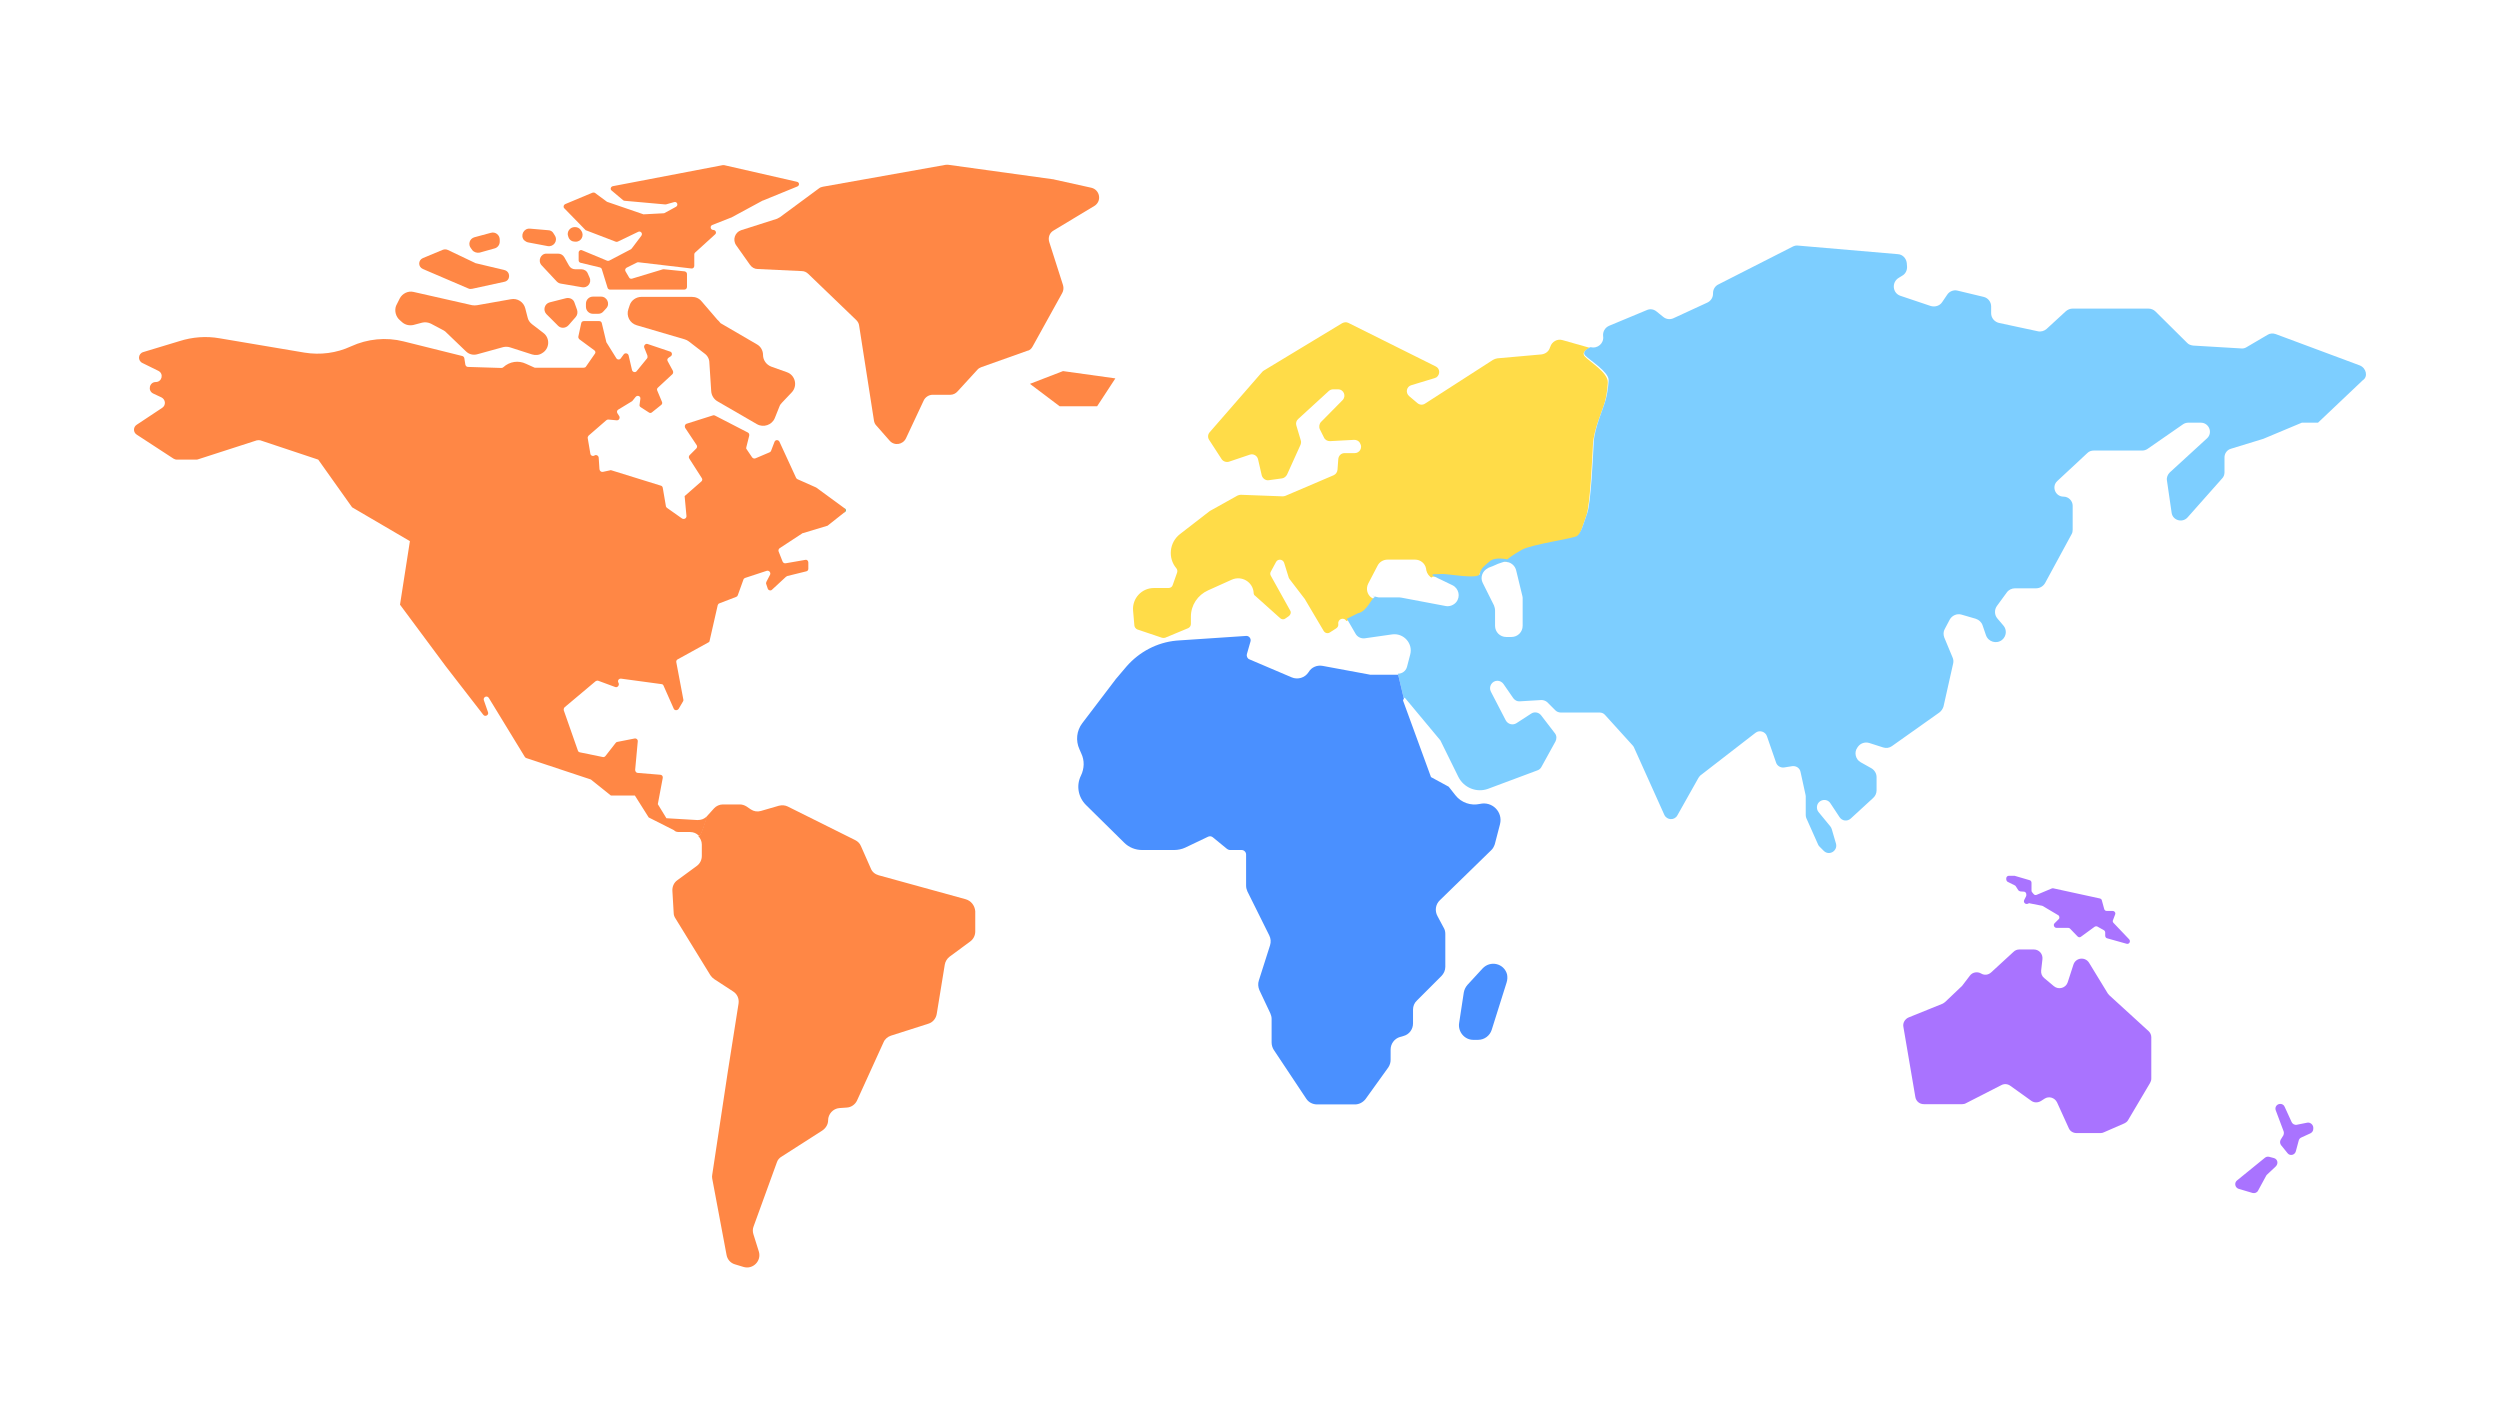 <?xml version="1.0" encoding="utf-8"?>
<!-- Generator: Adobe Illustrator 23.1.1, SVG Export Plug-In . SVG Version: 6.00 Build 0)  -->
<!DOCTYPE svg PUBLIC "-//W3C//DTD SVG 1.1//EN" "http://www.w3.org/Graphics/SVG/1.1/DTD/svg11.dtd">
<svg version="1.1" id="레이어_1" xmlns:x="http://ns.adobe.com/Extensibility/1.0/" xmlns:i="http://ns.adobe.com/AdobeIllustrator/10.0/" xmlns:graph="http://ns.adobe.com/Graphs/1.0/"
	 xmlns="http://www.w3.org/2000/svg" xmlns:xlink="http://www.w3.org/1999/xlink" xmlns:a="http://ns.adobe.com/AdobeSVGViewerExtensions/3.0/"
	 x="0px" y="0px" viewBox="0 0 960 540" style="enable-background:new 0 0 960 540;" xml:space="preserve">
<g>
	<path style="fill:#23A859;" d="M324.3,195.1c0.6,0.4,0.6,1.3,0,1.7"/>
</g>
<g>
	<path style="fill:#A973FF;" d="M770.9,338.6l2.8,1.4c0.2,0.1,0.3,0.2,0.4,0.4l0.9,1.4c0.2,0.3,0.5,0.4,0.8,0.5l1.4,0.1
		c0.5,0,0.9,0.5,0.9,1v0.3c0,0.2,0,0.3-0.1,0.5l-0.7,1.4c-0.4,0.8,0.3,1.7,1.2,1.5l0.5-0.2c0.2-0.1,0.3-0.1,0.5,0l4.6,0.9
		c0.1,0,0.2,0.1,0.3,0.1l5.9,3.5c0.6,0.3,0.7,1.2,0.2,1.6l-1.5,1.5c-0.7,0.6-0.2,1.8,0.7,1.8h4.5c0.3,0,0.5,0.1,0.7,0.3l2.9,3
		c0.4,0.4,0.9,0.4,1.3,0.1l5.2-3.8c0.3-0.2,0.8-0.3,1.1-0.1l2.5,1.4c0.3,0.2,0.5,0.5,0.5,0.9v1.2c0,0.5,0.3,0.9,0.7,1l7.5,2.1
		c1,0.3,1.7-0.9,1-1.7l-6-6.3c-0.3-0.3-0.4-0.7-0.2-1.1l0.8-2.1c0.3-0.7-0.2-1.4-1-1.4H809c-0.5,0-0.9-0.3-1-0.8l-0.9-3.3
		c-0.1-0.4-0.4-0.6-0.8-0.7l-17.9-3.9c-0.2,0-0.4,0-0.6,0.1l-5.7,2.4c-0.4,0.2-0.9,0.1-1.2-0.3l-0.5-0.6c-0.2-0.2-0.3-0.4-0.3-0.7
		V339c0-0.5-0.3-0.9-0.7-1l-5.8-1.7c-0.1,0-0.2,0-0.3,0h-1.9c-0.6,0-1,0.5-1,1v0.3C770.4,338,770.6,338.4,770.9,338.6z"/>
	<path style="fill:#A973FF;" d="M810,382.2c-0.2-0.2-0.4-0.5-0.6-0.7l-7.2-11.8c-1.5-2.4-5.1-2-6,0.7l-2.2,6.8
		c-0.7,2.2-3.5,3-5.3,1.5l-3.7-3.1c-0.9-0.7-1.3-1.8-1.2-2.9l0.5-4.4c0.2-2-1.3-3.7-3.3-3.7h-5.6c-0.8,0-1.6,0.3-2.2,0.9l-8.6,7.9
		c-1.1,1-2.6,1.2-3.9,0.4c-1.4-0.8-3.3-0.5-4.3,0.9l-2.9,3.8c-0.1,0.1-0.2,0.3-0.4,0.4l-6.1,5.8c-0.3,0.3-0.7,0.5-1,0.7l-13.1,5.3
		c-1.4,0.6-2.3,2.1-2,3.6l4.6,27c0.3,1.6,1.6,2.7,3.3,2.7h14.7c0.5,0,1-0.1,1.5-0.4l13.5-6.9c1.1-0.6,2.4-0.5,3.4,0.2l8.1,5.8
		c1.1,0.8,2.5,0.8,3.7,0.1l1.4-0.9c1.7-1.1,3.9-0.4,4.8,1.4l4.5,9.9c0.5,1.2,1.7,1.9,3,1.9h9.2c0.5,0,0.9-0.1,1.3-0.3l7.8-3.4
		c0.6-0.3,1.2-0.7,1.5-1.3l8.4-14.2c0.3-0.5,0.5-1.1,0.5-1.7v-15.9c0-0.9-0.4-1.8-1.1-2.4L810,382.2z"/>
	<path style="fill:#A973FF;" d="M886,431.1l-4,0.8c-0.8,0.2-1.7-0.3-2-1l-2.7-5.9c-0.3-0.7-0.9-1.1-1.7-1.1c-1.3,0-2.2,1.3-1.7,2.5
		l3,8c0.2,0.5,0.1,1.1-0.1,1.6l-1,1.6c-0.4,0.7-0.3,1.5,0.1,2.1l2.5,3.1c0.9,1.2,2.8,0.8,3.2-0.7l1.1-4.1c0.1-0.5,0.5-1,1-1.2
		l3.5-1.6c0.6-0.3,1.1-0.9,1.1-1.7v-0.6C888.2,431.8,887.1,430.9,886,431.1z"/>
	<path style="fill:#A973FF;" d="M873.2,444.7l-1.9-0.5c-0.6-0.1-1.1,0-1.6,0.4l-10.7,8.7c-1.1,0.9-0.8,2.7,0.6,3.2l5.4,1.6
		c0.8,0.2,1.7-0.1,2.1-0.9l3.1-5.7c0.1-0.2,0.2-0.3,0.3-0.4l3.4-3.2C875,446.8,874.6,445.1,873.2,444.7z"/>
</g>
<path style="fill:#FFDC48;" d="M608.6,136.9c-1.8-1.9,2-3.3,2-3.3l-10.6-3c-2-0.6-4.1,0.6-4.7,2.6l-0.1,0.2
	c-0.4,1.5-1.7,2.5-3.3,2.7l-16.9,1.5c-0.6,0.1-1.2,0.3-1.7,0.6L547.2,155c-0.9,0.6-2.1,0.5-2.9-0.2l-3.2-2.7c-1.5-1.3-1-3.7,0.9-4.2
	l8.9-2.7c0.2-0.1,0.5-0.2,0.7-0.3c1.5-1.1,1.4-3.4-0.3-4.2L517.8,124c-0.8-0.4-1.6-0.3-2.4,0.1l-30.1,18.2c-0.2,0.1-0.4,0.3-0.6,0.5
	l-20.2,23.2c-0.7,0.8-0.8,2-0.2,2.9l4.8,7.4c0.6,0.9,1.8,1.3,2.8,1l8-2.7c1.4-0.5,2.9,0.4,3.2,1.8l1.4,6.1c0.3,1.2,1.5,2.1,2.7,1.9
	l5.1-0.7c0.8-0.1,1.5-0.7,1.9-1.4l5.2-11.5c0.2-0.5,0.3-1.2,0.1-1.7l-1.7-5.7c-0.3-0.9,0-1.9,0.7-2.5l11.8-10.8
	c0.5-0.4,1-0.6,1.7-0.6h1.8c2.2,0,3.3,2.6,1.7,4.2l-8.2,8.3c-0.7,0.7-0.9,1.9-0.5,2.8l1.6,3.2c0.4,0.9,1.3,1.4,2.3,1.4l9.3-0.5
	c0.9,0,1.8,0.4,2.2,1.2l0.1,0.2c1,1.6-0.2,3.7-2.1,3.7h-3.9c-1.3,0-2.3,1-2.4,2.3l-0.3,4.1c-0.1,0.9-0.6,1.7-1.5,2.1l-18.5,7.9
	c-0.3,0.1-0.7,0.2-1,0.2l-16.1-0.6c-0.4,0-0.9,0.1-1.3,0.3l-10.4,5.8c-0.1,0-0.1,0.1-0.2,0.1l-11.5,8.9c-4.1,3.2-4.7,9.2-1.4,13.1
	c0.4,0.5,0.5,1.1,0.3,1.7l-1.7,4.8c-0.2,0.7-0.9,1.1-1.6,1.1h-5.6c-4.7,0-8.4,4-8,8.7l0.5,5.7c0.1,0.7,0.5,1.2,1.1,1.5l9.5,3.2
	c0.4,0.1,0.8,0.1,1.2,0l8.9-3.7c0.6-0.3,1-0.9,1-1.6v-2.8c0-4.4,2.6-8.3,6.6-10.1l9.1-4.1c3.8-1.7,8.2,0.9,8.4,5.1
	c0,0.4,0.2,0.9,0.6,1.1l9.6,8.6c0.6,0.5,1.4,0.6,2,0.1l1.3-0.9c0.7-0.5,1-1.5,0.5-2.2l-7.4-13.3c-0.3-0.5-0.3-1.1,0-1.6l2-3.7
	c0.7-1.3,2.6-1.1,3.1,0.3l1.8,5.8c0.1,0.2,0.2,0.4,0.3,0.5l5.9,7.7c0,0.1,0.1,0.1,0.1,0.2l7.1,12c0.5,0.8,1.5,1.1,2.3,0.6l2.5-1.6
	c0.6-0.4,0.9-1,0.8-1.7c-0.3-1.9,2.2-2.8,3.1-1.1h0l4.2-2.1c3.6-0.7,5.2-6.1,6.7-6.3c-0.4-0.1-0.8-0.3-1.2-0.6c0,0,0,0,0,0
	c0,0,0,0-0.1,0c-1.6-1.2-2.2-3.4-1.2-5.4l3.6-6.9c0.7-1.4,2.2-2.3,3.8-2.3h10.6c2,0,3.8,1.4,4.2,3.4l0.1,0.7c0.3,1.3,1.1,2.4,2.3,3
	c-1.2-0.8,1.7-0.5,3.3-0.7c1.6-0.2,14.2,2.2,14.6,0c0.4-2.2,1.8-3,3.9-4.9s6.7-0.7,6.7-0.7s1.8-1.6,5.6-3.7
	c3.8-2.1,19.7-4.3,21.2-5.3c1.5-1,2.5-4.8,3.9-8.8s2.2-21.7,2.5-27.3c0.3-5.6,3.5-12.5,4.6-16.3c1-3.8,1.1-7.5,1.1-7.5
	C617.5,143.1,610.3,138.8,608.6,136.9z"/>
<g>
	<path style="fill:none;" d="M582.1,219.1c-0.4-1.6-1.6-2.7-3-3.1c0,0-0.1,0-0.1,0c0,0-0.1,0-0.1,0c-1.2-0.5-1.8,0-2.6,0.2
		c-0.5,0.2-1.7,0.7-3.2,1.3l-1.6,0.6c-0.1,0-0.2,0.1-0.3,0.2c-2.1,1-3,3.6-1.9,5.7l4.3,8.6c0.3,0.6,0.4,1.2,0.4,1.9v5.9
		c0,2.4,1.9,4.3,4.3,4.3h2c2.4,0,4.3-1.9,4.3-4.3V230c0-0.3,0-0.7-0.1-1L582.1,219.1z"/>
	<polygon style="fill:none;" points="528,229.6 528,229.6 528,229.6 	"/>
	<path style="fill:#7DCEFF;" d="M906.1,140.3l-32.2-12c-1.1-0.4-2.3-0.3-3.2,0.3l-8,4.7c-0.6,0.4-1.4,0.6-2.1,0.5l-18.4-1.1
		c-0.9-0.1-1.8-0.4-2.4-1.1l-12.1-12c-0.7-0.7-1.7-1.1-2.7-1.1h-29.1c-1,0-1.9,0.4-2.6,1l-7.4,6.8c-0.9,0.8-2.2,1.2-3.4,0.9
		l-14.9-3.2c-1.7-0.4-3-1.9-3-3.7v-2.6c0-1.8-1.2-3.3-2.9-3.7l-10-2.4c-1.5-0.4-3.2,0.3-4,1.6l-1.9,2.8c-0.9,1.4-2.7,2-4.4,1.5
		l-11.6-3.9c-3.1-1-3.5-5.2-0.7-6.9l1.3-0.8c1.3-0.7,2-2.1,1.9-3.6l-0.1-1.3c-0.2-1.8-1.6-3.3-3.4-3.4l-38.4-3.3
		c-0.7-0.1-1.4,0.1-2,0.4l-28.5,14.5c-1.3,0.6-2.1,1.9-2.1,3.4v0.2c0,1.5-0.9,2.8-2.2,3.4l-13,6c-1.3,0.6-2.8,0.4-3.9-0.5l-2.6-2.1
		c-1.1-0.9-2.5-1.1-3.8-0.5l-14.4,6c-1.6,0.7-2.5,2.3-2.3,4c0.4,2.7-2.1,4.9-4.8,4.2c0,0-3.8,1.5-2,3.3s8.9,6.2,8.9,9.3
		c0,0-0.1,3.7-1.1,7.5c-1,3.8-4.3,10.7-4.6,16.3c-0.3,5.6-1.1,23.3-2.5,27.3s-2.4,7.8-3.9,8.8c-1.5,1-17.4,3.2-21.2,5.3
		c-3.8,2.1-5.6,3.7-5.6,3.7s-4.6-1.1-6.7,0.7s-3.5,2.7-3.9,4.9c-0.4,2.2-13-0.2-14.6,0c-1.6,0.2-4.5-0.2-3.3,0.7l2.2,1.1l5.2,2.5
		c2.5,1.2,3.2,4.4,1.5,6.5c-1,1.2-2.6,1.8-4.1,1.5l-16.9-3.2c-0.3,0-0.5-0.1-0.8-0.1h-8c0,0-1.7-0.3-2.5-0.8
		c0.4,0.3,0.8,0.5,1.2,0.6c0,0,0,0,0,0l0,0c0,0,0,0,0,0c-1.5,0.2-3,5.6-6.7,6.3l-4.2,2.1l3.3,5.7c0.7,1.3,2.2,2,3.6,1.8l10.5-1.5
		c4.4-0.6,8.1,3.5,6.9,7.8l-1.2,4.6c-0.4,1.6-1.8,2.7-3.5,2.7l2.2,9.3l0,0c0.2-0.1,0.4-0.1,0.6,0.1l13.5,16.2l6.9,14
		c2.1,4.2,7,6.2,11.4,4.6l19-7.1c0.6-0.2,1.2-0.7,1.5-1.3l5.4-9.8c0.5-1,0.5-2.2-0.2-3.1l-5.3-6.9c-0.9-1.2-2.6-1.5-3.8-0.7
		l-5.7,3.7c-1.4,0.9-3.3,0.4-4.1-1.1l-5.7-11c-1-1.9,0.4-4.2,2.5-4.2c0.9,0,1.8,0.5,2.3,1.2l3.8,5.5c0.6,0.8,1.5,1.3,2.5,1.2
		l8.3-0.5c0.8,0,1.6,0.3,2.2,0.8l3.2,3.2c0.5,0.5,1.3,0.8,2,0.8h14.9c0.8,0,1.6,0.3,2.1,0.9l10.6,11.7c0.2,0.2,0.4,0.5,0.5,0.7
		l11.7,26c1,2.1,3.9,2.2,5,0.2l8.1-14.4c0.2-0.3,0.4-0.6,0.7-0.9l21.2-16.4c1.5-1.2,3.8-0.5,4.4,1.3l3.5,10.1
		c0.4,1.3,1.8,2.1,3.1,1.9l3.1-0.5c1.5-0.2,2.9,0.7,3.2,2.2l1.9,8.7c0,0.2,0.1,0.4,0.1,0.6v7.3c0,0.4,0.1,0.8,0.2,1.1l4.5,10.1
		c0.1,0.3,0.3,0.6,0.6,0.9l1.6,1.6c2.1,2.1,5.5,0,4.7-2.8l-1.6-5.5c-0.1-0.4-0.3-0.7-0.5-1l-4.6-5.6c-0.4-0.5-0.6-1.1-0.6-1.8
		c0-2.8,3.7-3.9,5.2-1.5l3.5,5.3c1,1.5,3,1.7,4.3,0.5l8.6-7.9c0.8-0.7,1.3-1.8,1.3-2.9v-5.1c0-1.4-0.8-2.7-2-3.4l-4.1-2.3
		c-2-1.1-2.6-3.8-1.3-5.6l0.2-0.3c1-1.4,2.7-2,4.4-1.5l5.3,1.7c1.2,0.4,2.4,0.2,3.4-0.5l18.2-12.9c0.8-0.6,1.3-1.4,1.6-2.3l3.7-16.5
		c0.2-0.8,0.1-1.6-0.2-2.3l-3.2-7.7c-0.4-1.1-0.4-2.3,0.2-3.3l1.9-3.6c0.9-1.6,2.8-2.4,4.5-1.9l5.5,1.6c1.2,0.4,2.2,1.3,2.6,2.5
		l1.3,3.8c0.9,2.6,4.1,3.5,6.2,1.8c1.7-1.4,1.9-3.9,0.5-5.5l-2.3-2.7c-1.2-1.4-1.2-3.4-0.2-4.8l3.8-5.2c0.7-1,1.9-1.6,3.2-1.6h8.1
		c1.4,0,2.7-0.8,3.4-2l10.2-18.8c0.3-0.5,0.4-1.1,0.4-1.7v-9.2c0-1.9-1.6-3.5-3.5-3.5c-3.2,0-4.7-3.9-2.4-6l11.6-10.8
		c0.6-0.6,1.5-0.9,2.4-0.9h18.6c0.7,0,1.4-0.2,2-0.6l13.7-9.5c0.6-0.4,1.3-0.6,2-0.6h4.8c3.2,0,4.7,3.9,2.4,6l-14.3,13.1
		c-0.8,0.8-1.3,1.9-1.1,3.1l1.8,12.4c0.4,2.9,4.1,4,6.1,1.8l13.3-15c0.6-0.6,0.9-1.5,0.9-2.3v-5.8c0-1.5,1-2.9,2.5-3.3l12.4-3.8
		l14.8-6.2h6.2l17.2-16.3C909.4,144.7,908.7,141.3,906.1,140.3z M584.7,240.3c0,2.4-1.9,4.3-4.3,4.3h-2c-2.4,0-4.3-1.9-4.3-4.3v-5.9
		c0-0.7-0.2-1.3-0.4-1.9l-4.3-8.6c-1.1-2.1-0.2-4.6,1.9-5.7c0.1,0,0.2-0.1,0.3-0.2l1.6-0.6c1.5-0.7,2.7-1.2,3.2-1.3
		c0.8-0.2,1.4-0.7,2.6-0.2c0,0,0.1,0,0.1,0c0,0,0.1,0,0.1,0c1.4,0.4,2.6,1.5,3,3.1l2.4,9.9c0.1,0.3,0.1,0.7,0.1,1V240.3z"/>
</g>
<g>
	<path style="fill:#4A90FF;" d="M578.7,374.1c-1.2-4.2-6.4-5.4-9.4-2.2l-5.8,6.3c-0.7,0.8-1.2,1.8-1.4,2.9l-1.8,11.8
		c-0.5,3.3,2.1,6.4,5.4,6.4h1.9c2.4,0,4.5-1.6,5.2-3.8l5.7-18.1C578.9,376.2,578.9,375.1,578.7,374.1z"/>
	<path style="fill:#4A90FF;" d="M552,351.8c-1.1-2-0.8-4.5,0.9-6.1l19.7-19.2c0.7-0.6,1.1-1.5,1.4-2.3l2-7.7c1.2-4.7-3-8.9-7.7-7.8
		c-3.5,0.8-7.2-0.5-9.4-3.3l-2.6-3.3l-6.8-3.7l-10.7-29.3c-0.1-0.3,0.1-0.6,0.3-0.7l0,0l-2.2-9.3h-10.5c-0.2,0-0.4,0-0.7-0.1
		l-17.8-3.3c-2.1-0.4-4.3,0.5-5.4,2.4c-1.4,2.2-4.2,3-6.5,2l-16.2-6.9c-0.8-0.3-1.2-1.2-1-2l1.4-4.9c0.3-1.1-0.6-2.2-1.7-2.1
		l-25.4,1.7l-1.4,0.1c-7.4,0.7-14.2,4.3-19.1,9.9l-3.9,4.6c-0.1,0.1-0.3,0.3-0.4,0.5l-12.7,16.7c-2.2,2.9-2.6,6.7-1.1,10l0.7,1.6
		c1.3,2.7,1.2,5.8-0.1,8.5c-1.9,3.8-1.1,8.3,1.9,11.3l14.7,14.5c1.8,1.8,4.3,2.8,6.8,2.8h8.4h4c1.4,0,2.9-0.3,4.2-0.9l8.8-4.2
		c0.6-0.3,1.3-0.2,1.8,0.2l5.5,4.5c0.3,0.2,0.7,0.4,1.1,0.4h4.5c0.9,0,1.7,0.8,1.7,1.7v12c0,0.8,0.2,1.5,0.5,2.2l8.4,16.9
		c0.6,1.2,0.7,2.5,0.3,3.8l-4.3,13.5c-0.4,1.2-0.3,2.5,0.2,3.7l4.2,8.9c0.3,0.7,0.5,1.4,0.5,2.1v9.1c0,1,0.3,2,0.8,2.8l12.5,18.8
		c0.9,1.4,2.5,2.2,4.2,2.2h14.5c1.6,0,3.1-0.8,4.1-2.1l8.7-12.1c0.6-0.9,0.9-1.9,0.9-2.9V403c0-2.2,1.5-4.2,3.6-4.8l1.4-0.4
		c2.2-0.6,3.6-2.6,3.6-4.8v-5.3c0-1.3,0.5-2.6,1.5-3.5l9.4-9.4c0.9-0.9,1.5-2.2,1.5-3.5v-12.7c0-0.9-0.2-1.7-0.7-2.5L552,351.8z"/>
</g>
<g>
	<polygon style="fill:#FF8745;" points="408.2,142.5 395.5,147.4 406.9,156 421.3,156 428.3,145.3 	"/>
	<path style="fill:#FF8745;" d="M396.5,133.1l11.4-20.6c0.5-0.9,0.6-2,0.3-3l-5.3-16.6c-0.5-1.7,0.1-3.5,1.7-4.4l15.6-9.4
		c3-1.8,2.2-6.2-1.1-7l-14-3.1c-0.1,0-0.2,0-0.3-0.1l-40.5-5.6c-0.4-0.1-0.8,0-1.2,0l-47.1,8.4c-0.6,0.1-1.1,0.3-1.6,0.7l-14.9,11
		c-0.3,0.2-0.7,0.4-1.1,0.6l-13.8,4.4c-2.4,0.8-3.4,3.7-1.9,5.8l5.3,7.5c0.7,1,1.8,1.6,2.9,1.6l17,0.8c0.9,0,1.8,0.4,2.5,1.1
		l18.4,17.7c0.6,0.6,1,1.3,1.1,2.1l5.7,36.5c0.1,0.7,0.4,1.4,0.9,1.9l5.1,5.8c1.8,2.1,5.1,1.6,6.3-0.9l6.8-14.5
		c0.6-1.3,2-2.2,3.4-2.2h6.8c1.1,0,2.1-0.5,2.8-1.3l7.6-8.3c0.4-0.5,1-0.8,1.5-1l17.7-6.3C395.3,134.6,396,134,396.5,133.1z"/>
	<path style="fill:#FF8745;" d="M260.8,319.5h4.2c1.3,0,2.5,0.5,3.3,1.4c0,0,0,0,0.1,0c0.8,0.8,3.2-7.5,3.2-7.5
		c-0.1,0.2-0.3,0.3-0.5,0.4c-0.1,0-0.1,0.1-0.2,0.1c-0.1,0.1-0.2,0.2-0.4,0.3c-0.3,0.2-0.6,0.3-0.8,0.4c-0.6,0.2-1.2,0.3-1.9,0.3
		l-11.9-0.7l-3.3-5.4l1.9-10.1c0.1-0.6-0.3-1.2-1-1.2l-8.6-0.7c-0.6,0-1-0.6-1-1.2l1-10.9c0.1-0.7-0.6-1.3-1.3-1.1l-6.6,1.3
		c-0.2,0-0.5,0.2-0.6,0.4l-3.9,5c-0.2,0.3-0.7,0.5-1,0.4l-8.8-1.8c-0.4-0.1-0.7-0.3-0.8-0.7l-5.4-15.4c-0.1-0.4,0-0.9,0.3-1.2
		l11.9-10c0.3-0.2,0.7-0.3,1-0.2l6.5,2.4c0.9,0.4,1.8-0.7,1.3-1.6c-0.5-0.8,0.1-1.7,1-1.6l15.5,2.1c0.4,0,0.7,0.3,0.8,0.6l3.9,8.8
		c0.3,0.8,1.4,0.8,1.9,0.1l1.7-2.9c0.1-0.2,0.2-0.5,0.1-0.7l-2.7-14.3c-0.1-0.4,0.1-0.9,0.5-1.1l11.8-6.5c0.3-0.1,0.5-0.4,0.5-0.7
		l3.1-13.6c0.1-0.3,0.3-0.6,0.6-0.7l6.5-2.5c0.3-0.1,0.5-0.3,0.6-0.6l2.2-6.1c0.1-0.3,0.4-0.5,0.7-0.6l8.2-2.7
		c0.9-0.3,1.7,0.7,1.3,1.5l-1.4,2.7c-0.1,0.3-0.2,0.6-0.1,0.8l0.6,1.8c0.2,0.7,1.2,1,1.7,0.4l5.3-4.9c0.1-0.1,0.3-0.2,0.5-0.3
		l7.3-1.8c0.5-0.1,0.8-0.5,0.8-1V216c0-0.7-0.6-1.2-1.2-1l-7.5,1.3c-0.5,0.1-1-0.2-1.2-0.7l-1.5-3.8c-0.2-0.5,0-1,0.4-1.3l8.7-5.7
		c0.1-0.1,0.2-0.1,0.3-0.1l9.3-2.8c0.1,0,0.2-0.1,0.3-0.2l6.2-4.9c0.6-0.4,0.5-1.3,0-1.7l-10.8-7.9l-7.2-3.2
		c-0.2-0.1-0.4-0.3-0.5-0.5l-6.4-13.9c-0.4-0.8-1.6-0.8-1.9,0.1l-1.3,3.4c-0.1,0.3-0.3,0.5-0.6,0.6l-5.4,2.3c-0.5,0.2-1,0-1.3-0.4
		l-2.1-3.1c-0.2-0.2-0.2-0.5-0.1-0.8l1.1-4.4c0.1-0.5-0.1-1-0.5-1.2l-12.6-6.5c-0.2-0.1-0.5-0.2-0.8-0.1l-10.1,3.2
		c-0.7,0.2-0.9,1-0.6,1.6l4.4,6.6c0.3,0.4,0.2,1-0.1,1.3l-2.6,2.6c-0.3,0.3-0.4,0.9-0.1,1.3l4.8,7.5c0.3,0.4,0.2,1-0.2,1.3l-6.4,5.6
		l0.7,7.6c0.1,0.9-0.9,1.5-1.7,1l-5.8-4.1c-0.2-0.2-0.4-0.4-0.4-0.7l-1.2-7c-0.1-0.4-0.3-0.7-0.7-0.8l-19-5.9
		c-0.2-0.1-0.4-0.1-0.5,0l-2.8,0.6c-0.6,0.1-1.2-0.3-1.3-1l-0.3-4.5c-0.1-0.8-1-1.2-1.6-0.8h0c-0.6,0.4-1.5,0.1-1.6-0.7l-1-5.9
		c-0.1-0.4,0.1-0.7,0.3-1l6.8-5.9c0.2-0.2,0.5-0.3,0.8-0.3l3.2,0.3c0.9,0.1,1.4-0.9,1-1.6l-0.7-1.1c-0.3-0.5-0.2-1.1,0.3-1.4
		l5.1-3.1c0.1-0.1,0.2-0.1,0.3-0.2l1.3-1.6c0.7-0.8,2-0.3,1.8,0.8l-0.3,2.2c-0.1,0.4,0.1,0.8,0.5,1l3.1,2c0.4,0.3,0.9,0.2,1.2-0.1
		l3.5-2.8c0.4-0.3,0.5-0.8,0.3-1.2l-1.8-4.3c-0.2-0.4-0.1-0.9,0.3-1.2l5.5-5.1c0.3-0.3,0.4-0.8,0.2-1.3l-2-3.7
		c-0.3-0.5-0.1-1,0.3-1.3l0.9-0.6c0.7-0.5,0.5-1.6-0.3-1.8l-8.6-2.9c-0.8-0.3-1.6,0.6-1.3,1.4l1.2,3c0.1,0.4,0.1,0.8-0.1,1.1l-4,4.9
		c-0.5,0.7-1.6,0.4-1.8-0.4l-1.3-5.6c-0.2-0.9-1.4-1.1-1.9-0.4l-1.1,1.5c-0.4,0.6-1.3,0.6-1.7,0l-3.8-6.1c-0.1-0.1-0.1-0.2-0.1-0.3
		l-1.7-7.1c-0.1-0.5-0.5-0.8-1-0.8h-5.9c-0.5,0-0.9,0.3-1,0.8l-1.1,5.1c-0.1,0.4,0.1,0.8,0.4,1.1l5.7,4.2c0.5,0.3,0.6,1,0.2,1.4
		l-3.4,4.9c-0.2,0.3-0.5,0.4-0.9,0.4h-18.6c-0.2,0-0.3,0-0.4-0.1l-3.1-1.4c-2.9-1.4-6.3-0.9-8.7,1.3c-0.2,0.2-0.5,0.3-0.7,0.3
		l-12.9-0.4c-0.5,0-0.9-0.4-1-0.9l-0.4-2.5c-0.1-0.4-0.4-0.7-0.8-0.8l-22.5-5.6c-6.7-1.7-13.9-1-20.2,1.9h0
		c-5.6,2.6-11.8,3.4-17.9,2.4l-32.6-5.5c-5.1-0.9-10.4-0.5-15.4,1.1L55,135.2c-2,0.6-2.2,3.3-0.3,4.2l6.1,3c2.2,1.1,1.4,4.3-1,4.3
		c-2.4,0-3.2,3.3-1,4.4l3.2,1.5c1.6,0.8,1.8,3,0.3,4l-9.8,6.5c-1.4,0.9-1.4,2.9,0,3.8l14.1,9.2c0.4,0.2,0.8,0.4,1.3,0.4h7.4
		c0.2,0,0.5,0,0.7-0.1l22.6-7.3c0.5-0.1,1-0.1,1.4,0l22.2,7.4l13,18.3l22.2,13l-3.8,24.4l17.6,23.7l14.4,18.6c0.7,0.9,2.2,0.1,1.8-1
		l-1.6-4.6c-0.4-1.2,1.2-2,1.9-0.9l13.8,22.6c0.1,0.2,0.3,0.4,0.6,0.5l24.7,8.2c0.1,0,0.2,0.1,0.3,0.2l7.5,6h9.2l5.3,8.4l9.7,4.9
		C259.3,319.4,260.1,319.5,260.8,319.5z"/>
	<path style="fill:#FF8745;" d="M275.5,122.8l-6.1-7.1c-0.9-1.1-2.2-1.7-3.7-1.7h-19.4c-2,0-3.9,1.3-4.5,3.2l-0.5,1.5
		c-0.9,2.6,0.5,5.4,3.2,6.2l18.4,5.4c0.6,0.2,1.1,0.4,1.6,0.8l6.1,4.7c1.1,0.8,1.8,2.1,1.8,3.5l0.7,10.9c0.1,1.6,1,3.1,2.4,3.9
		l15.2,8.8c2.5,1.4,5.7,0.3,6.8-2.3l1.8-4.5c0.2-0.6,0.6-1.1,1-1.5l3.7-3.9c2.4-2.5,1.4-6.7-1.9-7.8l-5.9-2.1
		c-1.9-0.7-3.2-2.5-3.2-4.5c0-1.7-0.9-3.3-2.4-4.1l-13.9-8.1C276.3,123.5,275.9,123.2,275.5,122.8z"/>
	<path style="fill:#FF8745;" d="M230.8,113.9h-3.1c-1.5,0-2.7,1.2-2.7,2.7v1.2c0,1.5,1.2,2.7,2.7,2.7h2c0.8,0,1.5-0.3,2-0.9l1.1-1.2
		C234.4,116.7,233.1,113.9,230.8,113.9z"/>
	<path style="fill:#FF8745;" d="M217.4,114.5l-6.3,1.6c-2,0.5-2.7,3-1.3,4.5l4.5,4.5c1.1,1.1,2.9,1,4-0.2l2.8-3.2
		c0.6-0.7,0.8-1.7,0.5-2.7l-1-2.8C220.2,114.9,218.8,114.2,217.4,114.5z"/>
	<path style="fill:#FF8745;" d="M153.6,123l0.9,0.8c1.2,1,2.7,1.3,4.2,1l3.4-0.9c1.1-0.3,2.4-0.1,3.4,0.4l4.9,2.6
		c0.4,0.2,0.7,0.5,1,0.8l7.5,7.2c1.2,1.2,2.9,1.6,4.5,1.1l9.8-2.7c0.9-0.2,1.8-0.2,2.7,0.1l8.4,2.7c1.3,0.4,2.7,0.3,3.9-0.5
		c2.9-1.7,3.1-5.8,0.4-7.8l-4.3-3.3c-0.9-0.7-1.5-1.6-1.7-2.6l-0.9-3.5c-0.6-2.4-3-4-5.5-3.5l-13,2.3c-0.6,0.1-1.3,0.1-1.9,0
		l-22.5-5.1c-2.1-0.5-4.3,0.6-5.3,2.5l-1.4,2.8C151.4,119.2,151.9,121.6,153.6,123z"/>
	<path style="fill:#FF8745;" d="M162.4,103.3l17.5,7.5c0.4,0.2,0.9,0.2,1.4,0.1l12.4-2.7c2.4-0.5,2.4-3.9,0-4.5l-10.9-2.6
		c-0.2,0-0.3-0.1-0.5-0.2L172,96c-0.6-0.3-1.3-0.3-1.9-0.1l-7.7,3.2C160.5,99.9,160.5,102.5,162.4,103.3z"/>
	<path style="fill:#FF8745;" d="M181.4,96.1c0.7,0.8,1.8,1.1,2.8,0.9l5.7-1.6c1.2-0.3,2-1.4,2-2.6v-0.8c0-1.8-1.7-3.1-3.4-2.6
		l-6.3,1.7c-1.9,0.5-2.6,2.8-1.3,4.3L181.4,96.1z"/>
	<path style="fill:#FF8745;" d="M208,101.9l5.8,6.2c0.4,0.4,0.9,0.7,1.5,0.8l8.2,1.4c2.1,0.4,3.8-1.7,2.9-3.7l-0.7-1.6
		c-0.4-1-1.4-1.6-2.5-1.6h-2.3c-1,0-1.9-0.5-2.4-1.4l-1.8-3.2c-0.5-0.9-1.4-1.4-2.4-1.4h-4.5C207.6,97.4,206.4,100.2,208,101.9z"/>
	<path style="fill:#FF8745;" d="M224.8,88.3c0.1,0.1,0.2,0.2,0.4,0.2l11.2,4.3c0.2,0.1,0.5,0.1,0.8,0l7.9-3.8
		c0.9-0.4,1.8,0.6,1.2,1.5l-3.7,4.9c-0.1,0.1-0.2,0.2-0.3,0.3l-8.4,4.4c-0.3,0.1-0.6,0.1-0.8,0l-9.6-4c-0.6-0.3-1.3,0.2-1.3,0.9v3
		c0,0.4,0.3,0.8,0.7,0.9l7.5,1.8c0.3,0.1,0.6,0.3,0.7,0.7l2.2,7.1c0.1,0.4,0.5,0.7,0.9,0.7h28.6c0.5,0,1-0.4,1-1v-5
		c0-0.5-0.4-0.9-0.9-1l-7.9-0.8c-0.1,0-0.3,0-0.4,0l-11.9,3.6c-0.4,0.1-0.9,0-1.1-0.4l-1.4-2.4c-0.3-0.5-0.1-1.1,0.4-1.4l4-2
		c0.2-0.1,0.4-0.1,0.5-0.1l20.4,2.4c0.6,0.1,1.1-0.4,1.1-1v-4.4c0-0.3,0.1-0.5,0.3-0.7l7.7-7c0.7-0.6,0.2-1.7-0.7-1.7
		c-1.1,0-1.4-1.5-0.4-1.9l7.1-2.8c0,0,0.1,0,0.1,0l12.2-6.6c0,0,0.1,0,0.1,0l13.2-5.4c0.9-0.4,0.8-1.6-0.2-1.8l-28-6.4
		c-0.1,0-0.3,0-0.4,0l-42.3,8.1c-0.8,0.2-1.1,1.2-0.4,1.7l4.4,3.7c0.2,0.1,0.3,0.2,0.5,0.2l15.6,1.4c0.1,0,0.2,0,0.3,0l3.2-0.9
		c1.1-0.3,1.7,1.2,0.7,1.8l-4.4,2.4c-0.1,0.1-0.3,0.1-0.4,0.1l-7.6,0.4c-0.1,0-0.3,0-0.4-0.1l-13.4-4.6c-0.1,0-0.2-0.1-0.3-0.1
		l-4.6-3.4c-0.3-0.2-0.6-0.2-1-0.1l-10.5,4.4c-0.6,0.3-0.8,1.1-0.3,1.6L224.8,88.3z"/>
	<path style="fill:#FF8745;" d="M202.9,93.1l7.4,1.4c2.3,0.4,4-2,2.8-4l-0.5-0.8c-0.4-0.8-1.2-1.3-2.1-1.3l-7-0.6
		c-2.4-0.2-3.8,2.6-2.3,4.4C201.7,92.6,202.2,93,202.9,93.1z"/>
	<path style="fill:#FF8745;" d="M223.2,88.6l-0.2-0.3c-0.5-0.7-1.3-1.1-2.2-1.1h-0.1c-1.9,0-3.2,1.9-2.5,3.6l0.1,0.3
		c0.4,1.1,1.4,1.7,2.5,1.7h0.2C223.2,92.9,224.5,90.4,223.2,88.6z"/>
	<path style="fill:#FF8745;" d="M370.8,345.3l-33.4-9.2c-1.4-0.4-2.5-1.3-3-2.6l-3.8-8.6c-0.4-1-1.2-1.8-2.2-2.3l-25.9-12.9
		c-1-0.5-2.2-0.6-3.4-0.3l-6.9,2c-1.3,0.4-2.7,0.2-3.9-0.6l-1.6-1.1c-0.8-0.5-1.7-0.8-2.6-0.8h-6.5c-1.3,0-2.6,0.6-3.4,1.5l-2.8,3.1
		c0,0-2.4,8.3-3.2,7.5c0,0,0,0-0.1,0c0.8,0.8,1.4,2,1.4,3.3v4.4c0,1.5-0.7,2.9-1.9,3.8l-7.5,5.5c-1.3,0.9-2,2.5-1.9,4.1l0.5,8.5
		c0,0.8,0.3,1.5,0.7,2.1l13.4,21.8c0.4,0.6,0.9,1.1,1.5,1.5l7.2,4.7c1.6,1,2.4,2.8,2.1,4.7l-4.1,26l-6,39.7c-0.1,0.5-0.1,1,0,1.5
		l5.5,29.3c0.3,1.7,1.5,3.1,3.2,3.6l3.3,1c3.6,1.1,7-2.3,5.9-5.9l-2.1-6.7c-0.3-1-0.3-2,0.1-3l8.9-24.5c0.3-1,1-1.8,1.9-2.3l15.6-10
		c1.3-0.9,2.2-2.3,2.2-3.9c0-2.4,1.9-4.5,4.3-4.7l2.9-0.2c1.7-0.1,3.2-1.2,3.9-2.7l10.2-22.4c0.5-1.2,1.6-2.1,2.8-2.5l14.4-4.6
		c1.7-0.5,2.9-2,3.2-3.7l3.1-19c0.2-1.2,0.9-2.3,1.8-3l8-5.9c1.2-0.9,1.9-2.3,1.9-3.8v-7.8C374.3,347.7,372.9,345.9,370.8,345.3z"/>
</g>
</svg>
